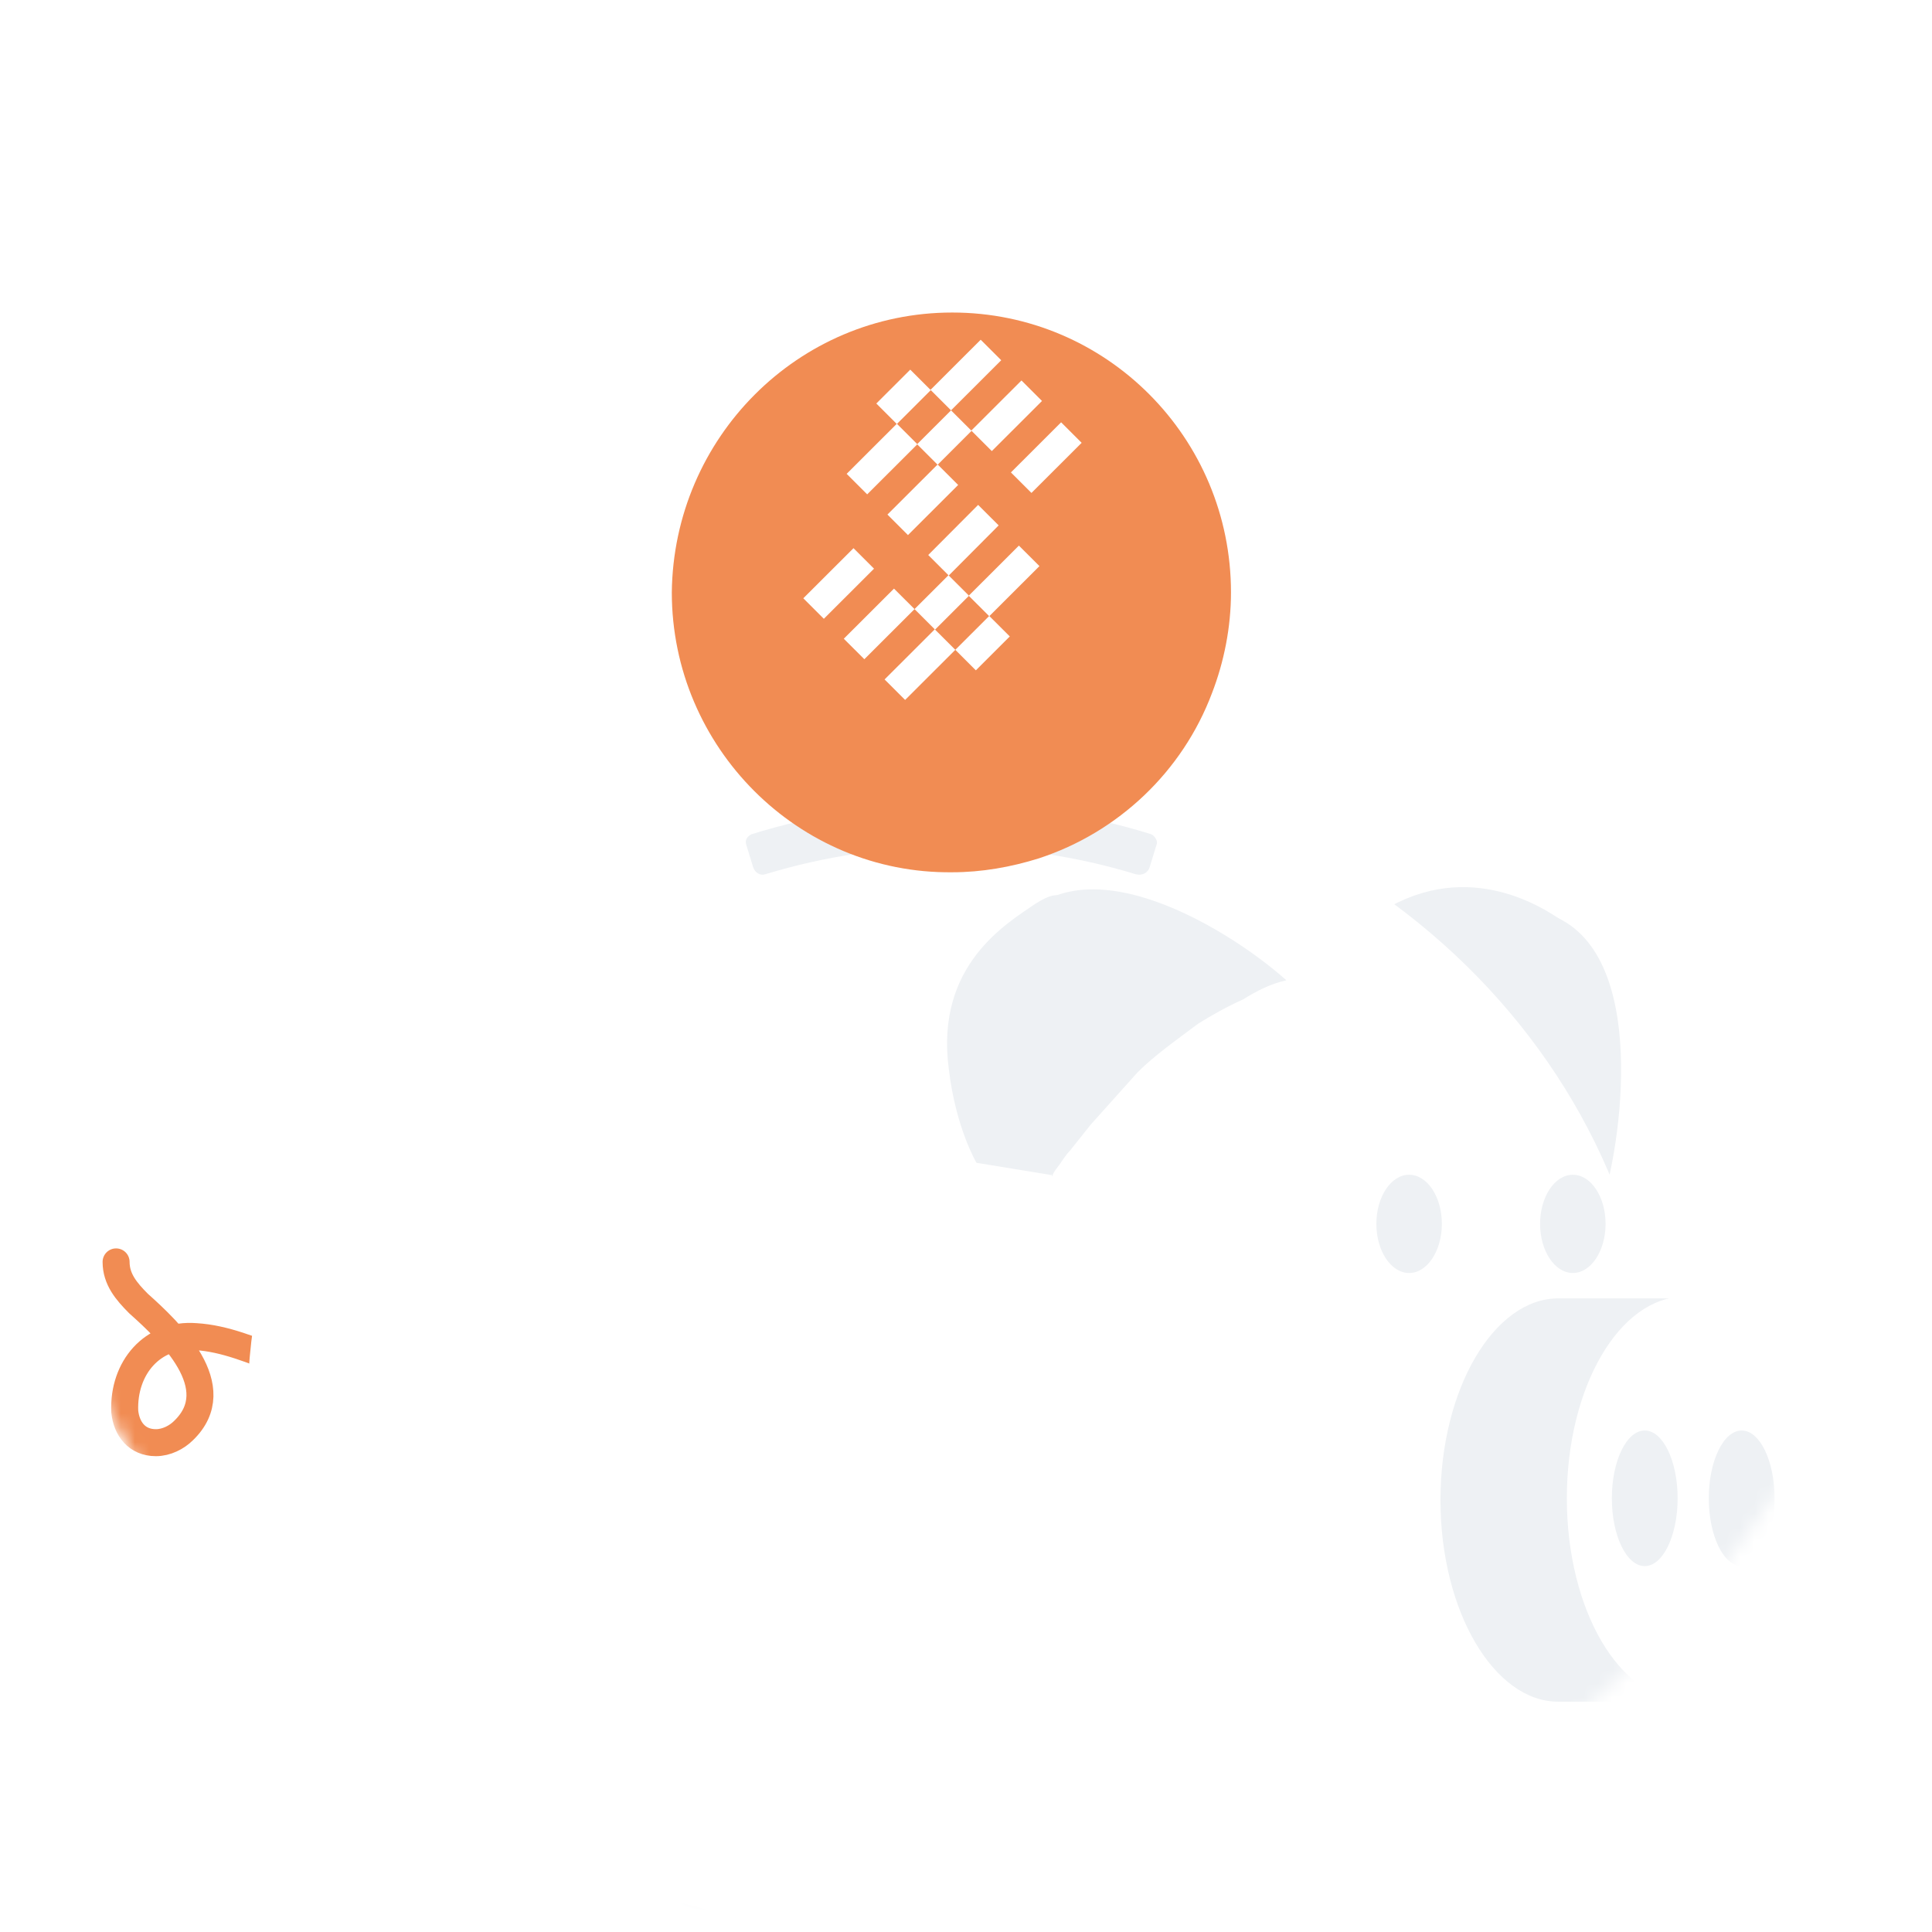 <svg width="136" height="136" viewBox="0 0 136 136" fill="none" xmlns="http://www.w3.org/2000/svg">
<circle cx="68" cy="68" r="68" fill="white"/>
<mask id="mask0_417_34185" style="mask-type:alpha" maskUnits="userSpaceOnUse" x="0" y="0" width="136" height="136">
<circle cx="68" cy="68" r="68" fill="#EFF4FF"/>
</mask>
<g mask="url(#mask0_417_34185)">
<path d="M19.749 95.803C17.799 95.069 15.849 94.213 13.778 94.09C10.731 93.846 8.659 96.293 8.781 99.352C8.903 100.576 9.634 101.555 10.975 101.555C11.706 101.555 12.437 101.187 12.925 100.698C16.093 97.639 11.95 93.723 9.756 91.765C8.903 90.909 8.172 90.052 8.172 88.829" stroke="#F18C53" stroke-width="1.9" stroke-miterlimit="10" stroke-linecap="round" stroke-linejoin="round"/>
<path d="M98.84 135.695C98.84 135.939 96.89 144.994 96.28 148.176C96.158 148.91 95.549 149.399 94.94 149.644C91.406 150.623 88.968 150.501 85.556 149.399C85.191 149.277 84.825 148.91 84.703 148.543L82.388 137.163" fill="#EEF1F4"/>
<path d="M62.89 135.695C62.89 135.939 60.94 144.994 60.331 148.176C60.209 148.91 59.599 149.399 58.99 149.644C55.212 150.623 52.653 150.501 48.997 149.277L46.56 137.285" fill="#EEF1F4"/>
<path d="M111.879 69.862C111.026 65.946 111.879 66.069 110.173 64.967C108.345 63.621 102.861 60.317 96.768 64.478C93.356 66.803 91.893 69.25 91.893 69.25L93.478 74.389C93.478 74.389 104.08 72.921 103.958 72.799" fill="#EEF1F4"/>
<path d="M113.098 83.567C114.56 77.816 115.779 64.111 106.761 63.988C100.546 63.866 96.28 69.372 93.478 74.389C93.478 74.267 94.453 74.389 94.574 74.389C94.94 74.389 95.427 74.512 95.793 74.512C96.524 74.634 97.377 74.757 98.108 75.001C99.693 75.368 101.277 75.735 102.861 76.347C104.567 76.959 106.273 77.816 107.858 78.672C108.954 79.284 109.929 80.018 110.904 80.752C111.635 81.364 112.367 82.71 113.098 83.567Z" fill="#EEF1F4"/>
<g filter="url(#filter0_d_417_34185)">
<path d="M17.434 100.208C17.434 125.416 39.613 145.973 67.033 145.973C94.453 145.973 116.632 125.538 116.632 100.208C116.632 99.719 116.632 99.23 116.632 98.74C115.779 74.145 93.843 54.566 67.033 54.566C40.223 54.566 18.287 74.267 17.434 98.862C17.434 99.23 17.434 99.719 17.434 100.208Z" fill="white"/>
</g>
<path d="M80.925 61.052L81.413 59.461C81.535 59.216 81.291 58.849 81.047 58.727C72.029 55.912 61.915 55.912 52.897 58.727C52.653 58.849 52.409 59.094 52.531 59.461L53.018 61.052C53.14 61.419 53.506 61.663 53.871 61.541C62.28 58.971 71.542 58.971 79.951 61.541C80.438 61.663 80.804 61.419 80.925 61.052Z" fill="#EEF1F4"/>
<path d="M109.686 91.398H118.582V119.787H109.686C105.177 119.787 101.399 113.424 101.399 105.593C101.399 97.761 105.177 91.398 109.686 91.398Z" fill="#EEF1F4"/>
<path d="M99.192 89.61C100.465 89.61 101.497 88.062 101.497 86.153C101.497 84.243 100.465 82.695 99.192 82.695C97.919 82.695 96.887 84.243 96.887 86.153C96.887 88.062 97.919 89.61 99.192 89.61Z" fill="#EEF1F4"/>
<path d="M110.717 89.61C111.99 89.61 113.022 88.062 113.022 86.153C113.022 84.243 111.99 82.695 110.717 82.695C109.444 82.695 108.412 84.243 108.412 86.153C108.412 88.062 109.444 89.61 110.717 89.61Z" fill="#EEF1F4"/>
<path d="M78.366 64.233C74.588 63.254 74.832 62.398 72.882 63.621C70.932 64.967 65.814 67.904 66.789 75.246C67.276 79.406 68.739 81.854 68.739 81.854L73.979 82.71C73.979 82.71 77.513 72.554 77.269 72.554" fill="#EEF1F4"/>
<path d="M90.553 69.005C86.166 65.09 74.954 58.359 70.811 66.313C67.886 71.82 70.933 78.183 74.101 82.833C73.979 82.71 74.588 81.976 74.588 81.976C74.832 81.609 75.076 81.242 75.32 80.997C75.807 80.385 76.295 79.773 76.782 79.162C77.879 77.938 78.976 76.714 80.072 75.491C81.291 74.267 82.875 73.166 84.338 72.064C85.313 71.453 86.409 70.841 87.506 70.351C88.481 69.74 89.456 69.25 90.553 69.005Z" fill="#EEF1F4"/>
<path d="M51.8 134.96C51.8 135.205 49.606 145.361 48.875 148.788C48.753 149.522 48.144 150.011 47.534 150.256C43.513 151.357 40.832 151.235 37.176 150.011C36.81 149.889 36.444 149.522 36.323 149.155L32.91 129.943" fill="#EEF1F4"/>
<path d="M118.582 119.665C123.159 119.665 126.869 113.31 126.869 105.47C126.869 97.631 123.159 91.276 118.582 91.276C114.005 91.276 110.295 97.631 110.295 105.47C110.295 113.31 114.005 119.665 118.582 119.665Z" fill="white"/>
<path d="M122.603 110.243C123.882 110.243 124.918 108.106 124.918 105.47C124.918 102.835 123.882 100.698 122.603 100.698C121.324 100.698 120.288 102.835 120.288 105.47C120.288 108.106 121.324 110.243 122.603 110.243Z" fill="#EEF1F4"/>
<path d="M115.779 110.243C117.058 110.243 118.094 108.106 118.094 105.47C118.094 102.835 117.058 100.698 115.779 100.698C114.5 100.698 113.463 102.835 113.463 105.47C113.463 108.106 114.5 110.243 115.779 110.243Z" fill="#EEF1F4"/>
<g filter="url(#filter1_d_417_34185)">
<path d="M86.653 36.701C86.653 39.148 86.166 41.596 85.313 43.798C83.241 49.304 78.732 53.587 73.126 55.423C71.176 56.035 69.105 56.402 67.033 56.402C56.187 56.524 47.291 47.591 47.291 36.701C47.413 25.81 56.187 17 67.033 17C77.879 17 86.653 25.81 86.653 36.701Z" fill="#F18C53"/>
</g>
<path d="M66.947 28.886L68.392 30.329L66.003 32.715L64.558 31.271L66.947 28.886ZM61.687 28.405L63.132 29.848L65.521 27.463L64.076 26.02L61.687 28.405ZM62.47 36.222L63.915 37.666L67.448 34.138L66.003 32.695L62.47 36.222ZM59.599 33.356L61.044 34.799L64.578 31.271L63.132 29.828L59.599 33.356ZM68.372 30.309L69.817 31.753L73.35 28.225L71.905 26.782L68.372 30.309ZM71.162 33.256L72.608 34.699L76.141 31.171L74.695 29.728L71.162 33.256ZM65.501 27.443L66.947 28.886L70.48 25.358L69.034 23.915L65.501 27.443ZM65.822 44.32L64.377 42.877L66.766 40.492L68.211 41.935L65.822 44.32ZM71.082 44.801L69.636 43.358L67.248 45.743L68.693 47.187L71.082 44.801ZM70.299 36.984L68.854 35.541L65.341 39.069L66.786 40.512L70.299 36.984ZM73.17 39.85L71.724 38.407L68.191 41.935L69.636 43.378L73.17 39.85ZM64.377 42.877L62.931 41.434L59.398 44.962L60.844 46.405L64.377 42.877ZM61.526 40.031L60.081 38.588L56.548 42.115L57.993 43.559L61.526 40.031ZM67.248 45.743L65.802 44.3L62.269 47.828L63.714 49.271L67.248 45.743Z" fill="white"/>
</g>
<defs>
<filter id="filter0_d_417_34185" x="-52.566" y="-16.434" width="239.198" height="231.407" filterUnits="userSpaceOnUse" color-interpolation-filters="sRGB">
<feFlood flood-opacity="0" result="BackgroundImageFix"/>
<feColorMatrix in="SourceAlpha" type="matrix" values="0 0 0 0 0 0 0 0 0 0 0 0 0 0 0 0 0 0 127 0" result="hardAlpha"/>
<feOffset dy="-1"/>
<feGaussianBlur stdDeviation="35"/>
<feComposite in2="hardAlpha" operator="out"/>
<feColorMatrix type="matrix" values="0 0 0 0 0 0 0 0 0 0.171 0 0 0 0 0.504 0 0 0 0.14 0"/>
<feBlend mode="normal" in2="BackgroundImageFix" result="effect1_dropShadow_417_34185"/>
<feBlend mode="normal" in="SourceGraphic" in2="effect1_dropShadow_417_34185" result="shape"/>
</filter>
<filter id="filter1_d_417_34185" x="39.291" y="14" width="55.362" height="55.403" filterUnits="userSpaceOnUse" color-interpolation-filters="sRGB">
<feFlood flood-opacity="0" result="BackgroundImageFix"/>
<feColorMatrix in="SourceAlpha" type="matrix" values="0 0 0 0 0 0 0 0 0 0 0 0 0 0 0 0 0 0 127 0" result="hardAlpha"/>
<feOffset dy="5"/>
<feGaussianBlur stdDeviation="4"/>
<feColorMatrix type="matrix" values="0 0 0 0 0.969 0 0 0 0 0.255 0 0 0 0 0.565 0 0 0 0.18 0"/>
<feBlend mode="normal" in2="BackgroundImageFix" result="effect1_dropShadow_417_34185"/>
<feBlend mode="normal" in="SourceGraphic" in2="effect1_dropShadow_417_34185" result="shape"/>
</filter>
</defs>
</svg>
